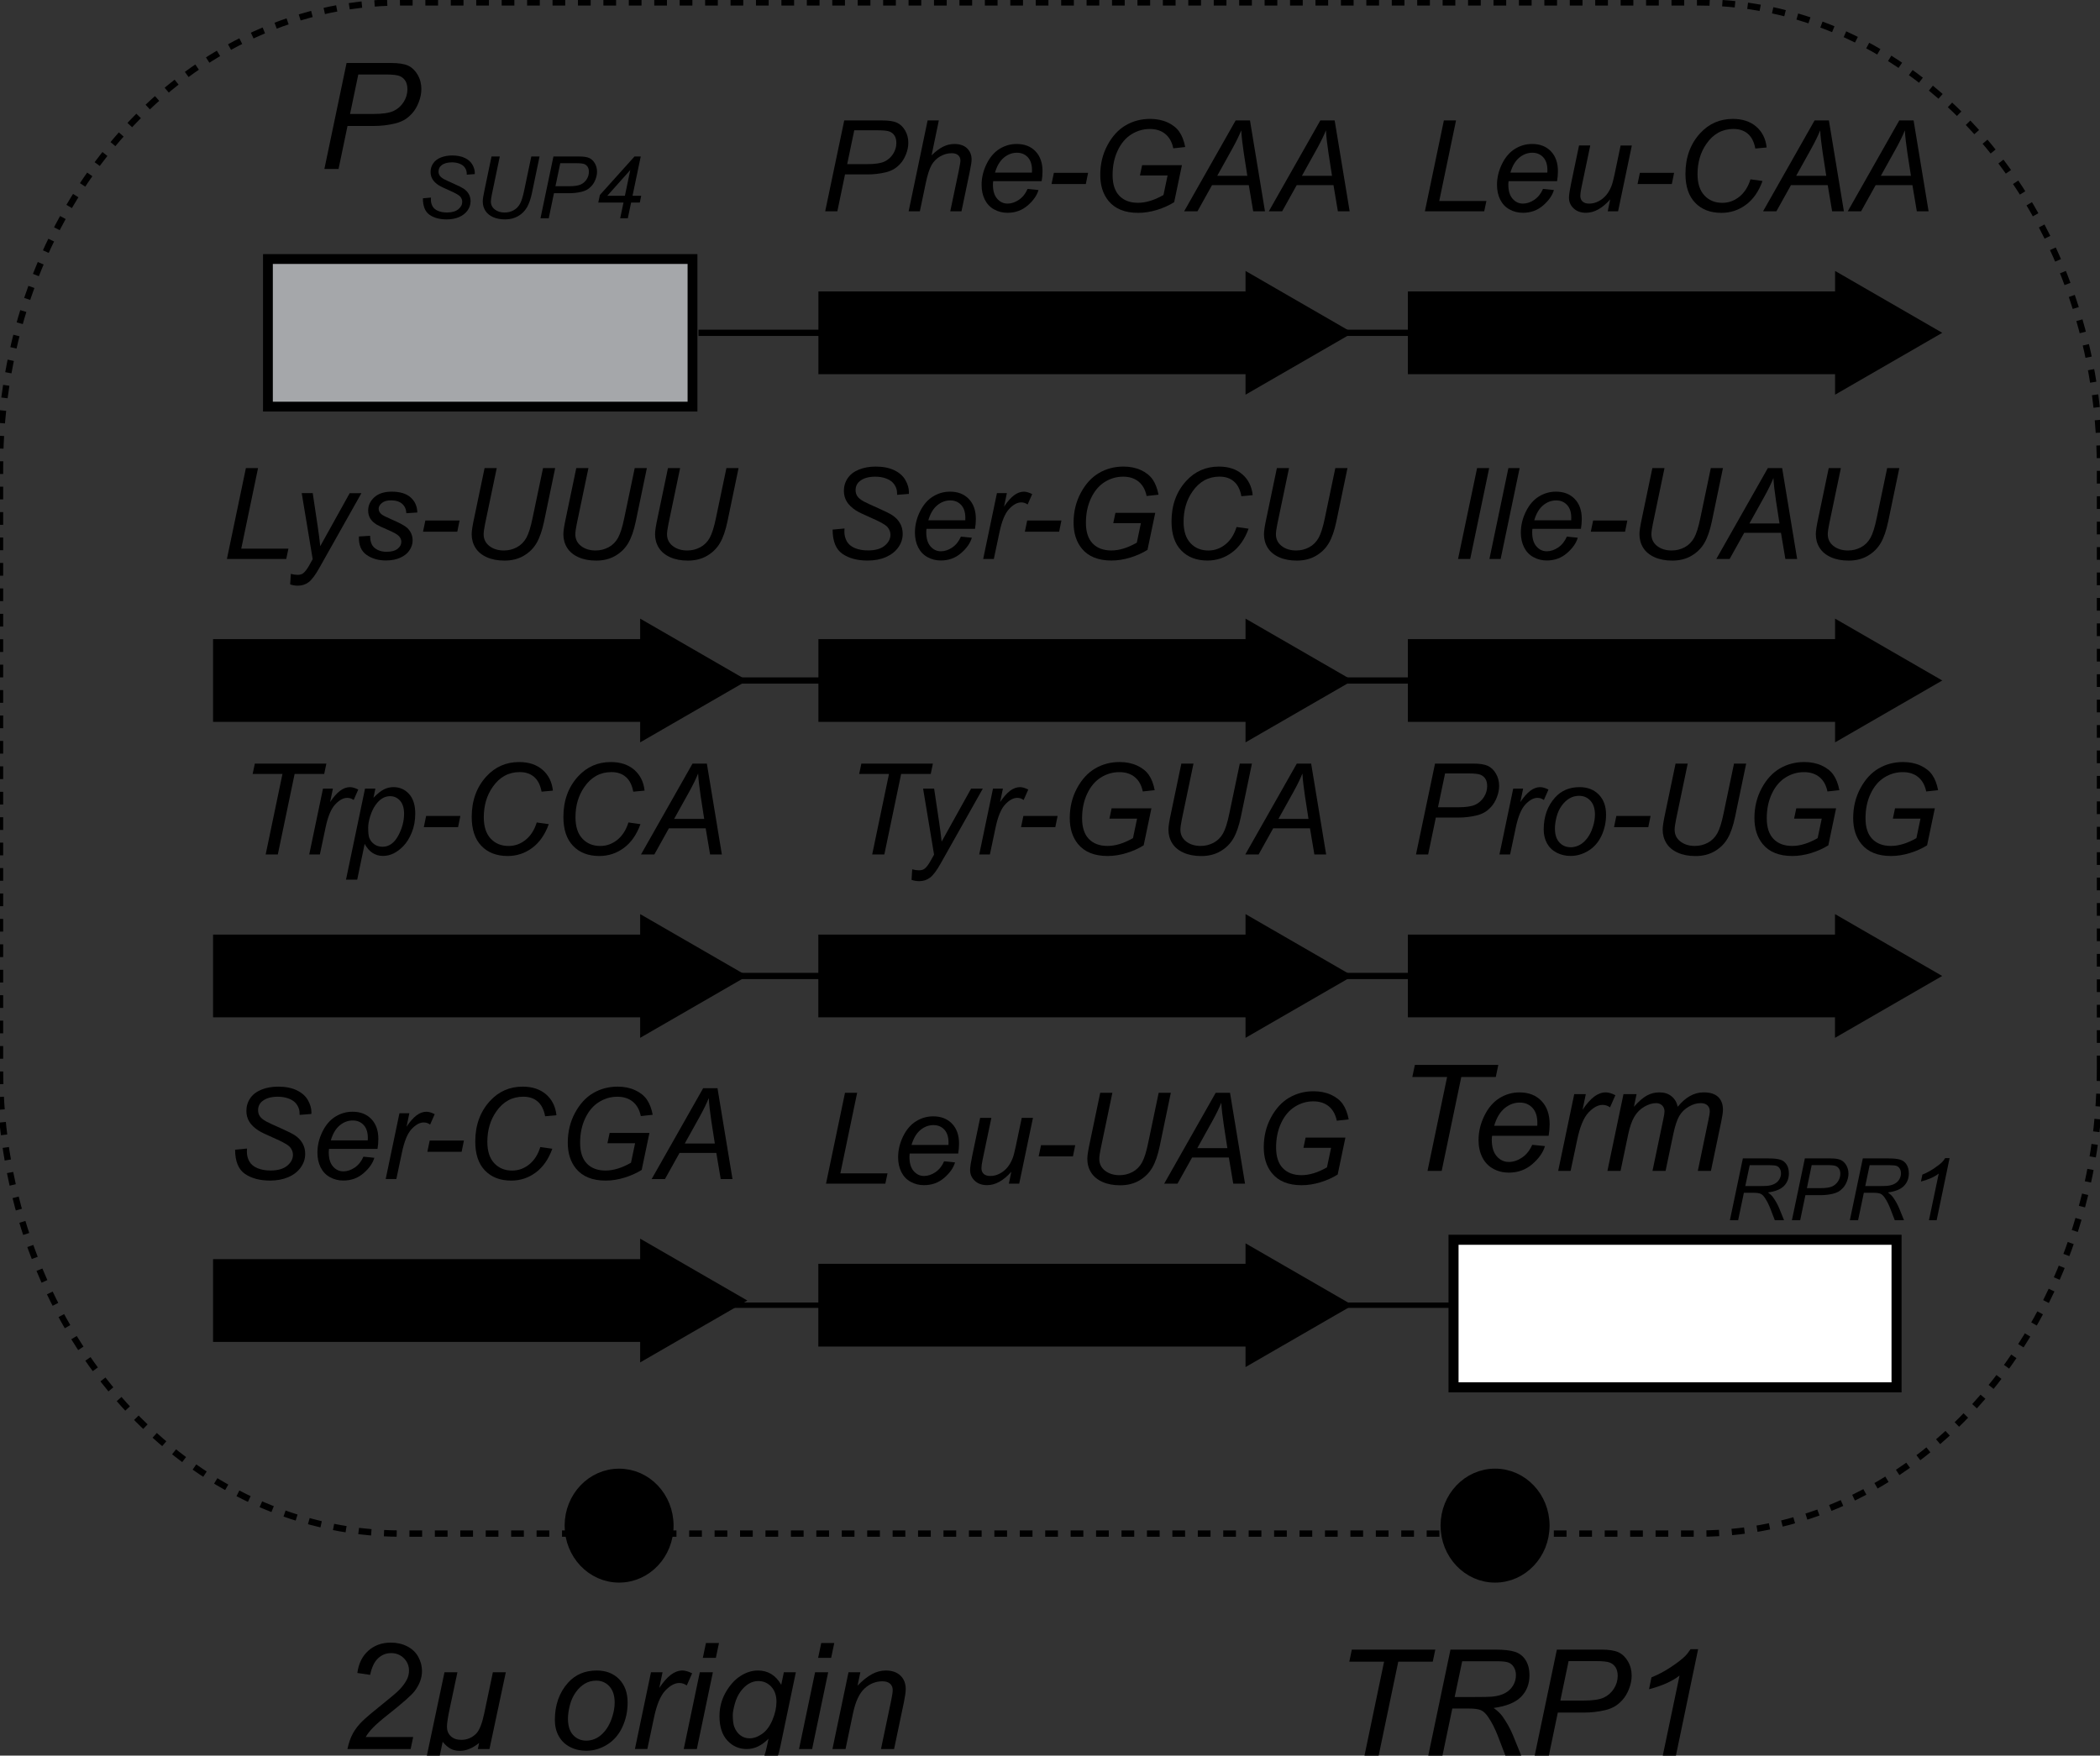 <?xml version="1.0" encoding="utf-8"?>
<!-- Generator: Adobe Illustrator 16.0.4, SVG Export Plug-In . SVG Version: 6.00 Build 0)  -->
<!DOCTYPE svg PUBLIC "-//W3C//DTD SVG 1.1//EN" "http://www.w3.org/Graphics/SVG/1.1/DTD/svg11.dtd">
<svg version="1.1" id="Layer_1" xmlns="http://www.w3.org/2000/svg" xmlns:xlink="http://www.w3.org/1999/xlink" x="0px" y="0px"
	 width="181.334px" height="151.633px" viewBox="0 0 181.334 151.633" enable-background="new 0 0 181.334 151.633"
	 xml:space="preserve">
<rect x="0" y="0" width="181.334" height="151.633" fill="#333333" stroke="none"/>
<g>
	
		<line fill="none" stroke="#000000" stroke-width="7.146" stroke-miterlimit="10" x1="70.669" y1="28.746" x2="109.114" y2="28.746"/>
	<polygon points="107.55,34.09 116.806,28.746 107.55,23.401 	"/>
	
		<line fill="none" stroke="#000000" stroke-width="7.146" stroke-miterlimit="10" x1="121.57" y1="28.746" x2="160.022" y2="28.746"/>
	<polygon points="158.458,34.09 167.714,28.746 158.458,23.401 	"/>
	
		<line fill="none" stroke="#000000" stroke-width="7.146" stroke-miterlimit="10" x1="18.398" y1="58.775" x2="56.842" y2="58.775"/>
	<polygon points="55.277,64.119 64.533,58.775 55.277,53.431 	"/>
	<g>
		<path d="M71.255,18.25l1.644-7.848h3.276c0.567,0,0.993,0.065,1.276,0.195c0.284,0.13,0.519,0.354,0.704,0.669
			c0.186,0.316,0.278,0.67,0.278,1.063c0,0.325-0.065,0.655-0.198,0.99c-0.132,0.335-0.299,0.612-0.5,0.83
			c-0.202,0.218-0.406,0.382-0.613,0.493c-0.207,0.11-0.428,0.192-0.663,0.246c-0.504,0.118-1.013,0.177-1.526,0.177h-1.965
			l-0.663,3.185H71.255z M73.155,14.176h1.729c0.671,0,1.163-0.072,1.478-0.217c0.313-0.145,0.565-0.365,0.755-0.661
			c0.188-0.296,0.283-0.61,0.283-0.942c0-0.257-0.05-0.467-0.149-0.629c-0.101-0.162-0.241-0.282-0.423-0.358
			c-0.183-0.077-0.532-0.115-1.05-0.115h-2.013L73.155,14.176z"/>
		<path d="M78.461,18.25l1.638-7.848h0.969l-0.626,3.014c0.36-0.35,0.696-0.6,1.006-0.752c0.311-0.152,0.63-0.228,0.959-0.228
			c0.471,0,0.837,0.124,1.097,0.372c0.261,0.248,0.392,0.575,0.392,0.982c0,0.2-0.058,0.567-0.172,1.103l-0.701,3.356h-0.969
			l0.723-3.442c0.104-0.5,0.155-0.814,0.155-0.942c0-0.186-0.064-0.337-0.192-0.455c-0.129-0.118-0.314-0.177-0.558-0.177
			c-0.35,0-0.683,0.092-1.001,0.276c-0.317,0.184-0.566,0.436-0.746,0.755c-0.181,0.319-0.346,0.834-0.495,1.544L79.43,18.25H78.461
			z"/>
		<path d="M88.732,16.317l0.942,0.097c-0.136,0.467-0.447,0.912-0.934,1.333c-0.487,0.421-1.068,0.632-1.743,0.632
			c-0.421,0-0.808-0.097-1.158-0.292c-0.352-0.195-0.619-0.478-0.804-0.849c-0.184-0.371-0.275-0.794-0.275-1.269
			c0-0.621,0.144-1.223,0.431-1.807s0.659-1.017,1.116-1.301c0.457-0.284,0.951-0.426,1.483-0.426c0.678,0,1.22,0.21,1.624,0.632
			c0.405,0.421,0.607,0.996,0.607,1.724c0,0.278-0.024,0.564-0.074,0.856h-4.187c-0.015,0.11-0.021,0.21-0.021,0.3
			c0,0.532,0.122,0.938,0.367,1.218c0.244,0.28,0.543,0.42,0.896,0.42c0.332,0,0.658-0.109,0.979-0.327S88.555,16.728,88.732,16.317
			z M85.917,14.91h3.19c0.004-0.1,0.006-0.171,0.006-0.214c0-0.485-0.122-0.857-0.364-1.116c-0.243-0.259-0.555-0.388-0.937-0.388
			c-0.414,0-0.792,0.143-1.133,0.428S86.085,14.335,85.917,14.91z"/>
		<path d="M90.8,15.895l0.203-0.969h2.955l-0.198,0.969H90.8z"/>
		<path d="M98.433,15.156l0.188-0.889h3.437l-0.669,3.196c-0.432,0.271-0.925,0.493-1.478,0.664s-1.098,0.257-1.633,0.257
			c-1.142,0-1.995-0.344-2.559-1.033c-0.475-0.582-0.712-1.329-0.712-2.243c0-0.942,0.208-1.8,0.623-2.572
			c0.416-0.773,0.94-1.344,1.574-1.713c0.634-0.37,1.338-0.554,2.112-0.554c0.557,0,1.056,0.101,1.498,0.302
			s0.782,0.471,1.018,0.809c0.235,0.337,0.405,0.777,0.509,1.319l-1.028,0.112c-0.11-0.539-0.34-0.952-0.688-1.239
			c-0.349-0.287-0.795-0.431-1.341-0.431c-0.567,0-1.098,0.154-1.59,0.463c-0.493,0.309-0.887,0.774-1.181,1.397
			c-0.295,0.623-0.441,1.33-0.441,2.122c0,0.789,0.194,1.385,0.583,1.788s0.926,0.605,1.611,0.605c0.682,0,1.415-0.225,2.2-0.674
			l0.354-1.687H98.433z"/>
		<path d="M102.25,18.25l4.448-7.848h1.237l1.295,7.848h-1.017l-0.38-2.259h-3.175l-1.258,2.259H102.25z M105.108,15.183h2.597
			l-0.305-1.97c-0.118-0.782-0.191-1.433-0.22-1.954c-0.179,0.45-0.439,0.983-0.781,1.601L105.108,15.183z"/>
		<path d="M109.562,18.25l4.448-7.848h1.237l1.295,7.848h-1.017l-0.38-2.259h-3.175l-1.258,2.259H109.562z M112.421,15.183h2.597
			l-0.305-1.97c-0.118-0.782-0.191-1.433-0.22-1.954c-0.179,0.45-0.439,0.983-0.781,1.601L112.421,15.183z"/>
	</g>
	<g>
		<path d="M123.039,18.25l1.639-7.848h1.049l-1.45,6.959h4.073l-0.188,0.889H123.039z"/>
		<path d="M133.237,16.317l0.942,0.097c-0.136,0.467-0.447,0.912-0.934,1.333c-0.487,0.421-1.068,0.632-1.743,0.632
			c-0.421,0-0.808-0.097-1.158-0.292c-0.352-0.195-0.619-0.478-0.804-0.849c-0.184-0.371-0.275-0.794-0.275-1.269
			c0-0.621,0.144-1.223,0.431-1.807s0.659-1.017,1.116-1.301c0.457-0.284,0.951-0.426,1.483-0.426c0.678,0,1.22,0.21,1.624,0.632
			c0.405,0.421,0.607,0.996,0.607,1.724c0,0.278-0.024,0.564-0.074,0.856h-4.187c-0.015,0.11-0.021,0.21-0.021,0.3
			c0,0.532,0.122,0.938,0.367,1.218c0.244,0.28,0.543,0.42,0.896,0.42c0.332,0,0.658-0.109,0.979-0.327
			S133.06,16.728,133.237,16.317z M130.422,14.91h3.19c0.004-0.1,0.006-0.171,0.006-0.214c0-0.485-0.122-0.857-0.364-1.116
			c-0.243-0.259-0.555-0.388-0.937-0.388c-0.414,0-0.792,0.143-1.133,0.428S130.59,14.335,130.422,14.91z"/>
		<path d="M139.04,17.222c-0.682,0.771-1.38,1.156-2.093,1.156c-0.439,0-0.794-0.126-1.062-0.377
			c-0.27-0.251-0.404-0.559-0.404-0.923c0-0.239,0.061-0.649,0.182-1.231l0.686-3.282h0.969l-0.761,3.635
			c-0.063,0.303-0.096,0.539-0.096,0.707c0,0.214,0.064,0.381,0.195,0.5c0.13,0.12,0.322,0.18,0.575,0.18
			c0.271,0,0.536-0.066,0.795-0.198s0.481-0.311,0.669-0.535c0.188-0.225,0.34-0.491,0.458-0.798
			c0.078-0.196,0.17-0.541,0.273-1.033l0.514-2.457h0.969l-1.188,5.685h-0.894L139.04,17.222z"/>
		<path d="M141.401,15.895l0.203-0.969h2.955l-0.198,0.969H141.401z"/>
		<path d="M151.154,15.488l1.038,0.145c-0.328,0.907-0.807,1.592-1.435,2.056s-1.333,0.696-2.114,0.696
			c-0.953,0-1.709-0.291-2.268-0.873s-0.837-1.415-0.837-2.5c0-1.413,0.424-2.582,1.273-3.506c0.757-0.824,1.697-1.236,2.821-1.236
			c0.831,0,1.505,0.223,2.021,0.669c0.516,0.446,0.814,1.046,0.896,1.799l-0.979,0.091c-0.104-0.567-0.316-0.991-0.64-1.271
			c-0.322-0.28-0.739-0.42-1.25-0.42c-0.96,0-1.736,0.426-2.328,1.279c-0.514,0.735-0.771,1.608-0.771,2.618
			c0,0.807,0.198,1.422,0.595,1.847c0.396,0.425,0.912,0.637,1.547,0.637c0.543,0,1.033-0.177,1.473-0.53
			C150.635,16.633,150.954,16.134,151.154,15.488z"/>
		<path d="M152.24,18.25l4.448-7.848h1.237l1.295,7.848h-1.017l-0.38-2.259h-3.175l-1.258,2.259H152.24z M155.099,15.183h2.597
			l-0.305-1.97c-0.118-0.782-0.191-1.433-0.22-1.954c-0.179,0.45-0.439,0.983-0.781,1.601L155.099,15.183z"/>
		<path d="M159.553,18.25l4.448-7.848h1.237l1.295,7.848h-1.017l-0.38-2.259h-3.175l-1.258,2.259H159.553z M162.411,15.183h2.597
			l-0.305-1.97c-0.118-0.782-0.191-1.433-0.22-1.954c-0.179,0.45-0.439,0.983-0.781,1.601L162.411,15.183z"/>
	</g>
	<g>
		<path d="M19.594,48.279l1.639-7.848h1.049l-1.45,6.959h4.073l-0.188,0.889H19.594z"/>
		<path d="M25.055,50.474l0.059-0.91c0.2,0.057,0.395,0.086,0.584,0.086c0.196,0,0.354-0.045,0.477-0.134
			c0.156-0.118,0.328-0.339,0.514-0.664l0.311-0.557l-0.947-5.701h0.952l0.429,2.875c0.086,0.567,0.158,1.135,0.22,1.703
			l2.542-4.577h1.012l-3.624,6.44c-0.35,0.628-0.66,1.044-0.931,1.247c-0.271,0.204-0.584,0.305-0.938,0.305
			C25.488,50.586,25.269,50.549,25.055,50.474z"/>
		<path d="M30.992,46.336l0.969-0.059c0,0.278,0.043,0.516,0.129,0.712c0.085,0.196,0.243,0.357,0.474,0.482
			c0.229,0.125,0.498,0.187,0.806,0.187c0.428,0,0.749-0.085,0.963-0.257c0.215-0.171,0.321-0.373,0.321-0.605
			c0-0.167-0.063-0.327-0.192-0.477c-0.132-0.15-0.454-0.334-0.966-0.554c-0.513-0.22-0.84-0.374-0.982-0.463
			c-0.239-0.146-0.42-0.318-0.541-0.517c-0.121-0.198-0.182-0.425-0.182-0.682c0-0.45,0.178-0.835,0.535-1.156
			c0.356-0.321,0.856-0.482,1.499-0.482c0.714,0,1.257,0.165,1.63,0.495s0.566,0.765,0.581,1.304l-0.948,0.064
			c-0.014-0.342-0.136-0.614-0.363-0.813c-0.229-0.2-0.552-0.3-0.97-0.3c-0.335,0-0.596,0.077-0.781,0.23
			c-0.186,0.154-0.278,0.319-0.278,0.498c0,0.178,0.08,0.335,0.241,0.471c0.106,0.093,0.384,0.235,0.829,0.428
			c0.742,0.321,1.21,0.574,1.403,0.76c0.307,0.296,0.46,0.657,0.46,1.082c0,0.282-0.087,0.559-0.26,0.83
			c-0.173,0.271-0.438,0.488-0.792,0.65c-0.355,0.163-0.773,0.244-1.256,0.244c-0.656,0-1.215-0.162-1.675-0.487
			C31.185,47.596,30.967,47.068,30.992,46.336z"/>
		<path d="M36.527,45.924l0.203-0.969h2.955l-0.198,0.969H36.527z"/>
		<path d="M41.843,40.432h1.049l-1.007,4.823c-0.082,0.399-0.123,0.696-0.123,0.889c0,0.421,0.166,0.76,0.498,1.017
			c0.332,0.257,0.75,0.385,1.253,0.385c0.399,0,0.771-0.092,1.116-0.276c0.344-0.184,0.616-0.454,0.816-0.811
			c0.199-0.356,0.38-0.926,0.54-1.708l0.905-4.32h1.049l-0.958,4.604c-0.164,0.785-0.38,1.407-0.647,1.866s-0.64,0.826-1.114,1.103
			c-0.475,0.277-1.025,0.415-1.653,0.415c-0.593,0-1.105-0.098-1.539-0.294s-0.759-0.467-0.975-0.813s-0.324-0.739-0.324-1.178
			c0-0.275,0.073-0.748,0.22-1.419L41.843,40.432z"/>
		<path d="M49.761,40.432h1.049l-1.007,4.823c-0.082,0.399-0.123,0.696-0.123,0.889c0,0.421,0.166,0.76,0.498,1.017
			c0.332,0.257,0.75,0.385,1.253,0.385c0.399,0,0.771-0.092,1.116-0.276c0.344-0.184,0.616-0.454,0.816-0.811
			c0.199-0.356,0.38-0.926,0.54-1.708l0.905-4.32h1.049l-0.958,4.604c-0.164,0.785-0.38,1.407-0.647,1.866s-0.64,0.826-1.114,1.103
			c-0.475,0.277-1.025,0.415-1.653,0.415c-0.593,0-1.105-0.098-1.539-0.294s-0.759-0.467-0.975-0.813s-0.324-0.739-0.324-1.178
			c0-0.275,0.073-0.748,0.22-1.419L49.761,40.432z"/>
		<path d="M57.678,40.432h1.049l-1.007,4.823c-0.082,0.399-0.123,0.696-0.123,0.889c0,0.421,0.166,0.76,0.498,1.017
			c0.332,0.257,0.75,0.385,1.253,0.385c0.399,0,0.771-0.092,1.116-0.276c0.344-0.184,0.616-0.454,0.816-0.811
			c0.199-0.356,0.38-0.926,0.54-1.708l0.905-4.32h1.049l-0.958,4.604c-0.164,0.785-0.38,1.407-0.647,1.866s-0.64,0.826-1.114,1.103
			c-0.475,0.277-1.025,0.415-1.653,0.415c-0.593,0-1.105-0.098-1.539-0.294s-0.759-0.467-0.975-0.813s-0.324-0.739-0.324-1.178
			c0-0.275,0.073-0.748,0.22-1.419L57.678,40.432z"/>
	</g>
	
		<line fill="none" stroke="#000000" stroke-width="7.146" stroke-miterlimit="10" x1="70.662" y1="84.295" x2="109.114" y2="84.295"/>
	<polygon points="107.55,89.639 116.806,84.295 107.55,78.951 	"/>
	
		<line fill="none" stroke="#000000" stroke-width="7.146" stroke-miterlimit="10" x1="121.57" y1="84.295" x2="160.016" y2="84.295"/>
	<polygon points="158.451,89.639 167.707,84.295 158.451,78.951 	"/>
	
		<line fill="none" stroke="#000000" stroke-width="7.146" stroke-miterlimit="10" x1="18.396" y1="112.328" x2="56.842" y2="112.328"/>
	<polygon points="55.277,117.673 64.533,112.328 55.277,106.984 	"/>
	
		<line fill="none" stroke="#000000" stroke-width="7.146" stroke-miterlimit="10" x1="70.662" y1="112.731" x2="109.114" y2="112.731"/>
	<polygon points="107.55,118.076 116.806,112.731 107.55,107.387 	"/>
	<g>
		<path d="M75.314,73.799l1.45-6.954H74.19l0.188-0.894h6.177l-0.187,0.894h-2.554l-1.451,6.954H75.314z"/>
		<path d="M78.711,75.994l0.059-0.91c0.2,0.057,0.395,0.086,0.584,0.086c0.196,0,0.354-0.045,0.477-0.134
			c0.156-0.118,0.328-0.339,0.514-0.664l0.311-0.557l-0.947-5.701h0.952l0.429,2.875c0.086,0.567,0.158,1.135,0.22,1.703
			l2.542-4.577h1.012l-3.624,6.44c-0.35,0.628-0.66,1.044-0.931,1.247c-0.271,0.204-0.584,0.305-0.938,0.305
			C79.145,76.106,78.925,76.068,78.711,75.994z"/>
		<path d="M84.557,73.799l1.188-5.685h0.856l-0.241,1.162c0.293-0.439,0.579-0.764,0.859-0.974s0.566-0.316,0.859-0.316
			c0.192,0,0.43,0.069,0.712,0.209l-0.396,0.899c-0.168-0.121-0.352-0.182-0.552-0.182c-0.339,0-0.687,0.189-1.043,0.567
			c-0.357,0.378-0.638,1.058-0.841,2.04l-0.481,2.28H84.557z"/>
		<path d="M88.166,71.443l0.203-0.969h2.955l-0.198,0.969H88.166z"/>
		<path d="M95.799,70.705l0.188-0.889h3.437l-0.669,3.196c-0.432,0.271-0.925,0.493-1.478,0.664s-1.098,0.257-1.633,0.257
			c-1.142,0-1.995-0.344-2.559-1.033c-0.475-0.582-0.712-1.329-0.712-2.243c0-0.942,0.208-1.8,0.623-2.572
			c0.416-0.773,0.94-1.344,1.574-1.713c0.634-0.37,1.338-0.554,2.112-0.554c0.557,0,1.056,0.101,1.498,0.302
			s0.782,0.471,1.018,0.809c0.235,0.337,0.405,0.777,0.509,1.319l-1.028,0.112c-0.11-0.539-0.34-0.952-0.688-1.239
			c-0.349-0.287-0.795-0.431-1.341-0.431c-0.567,0-1.098,0.154-1.59,0.463c-0.493,0.309-0.887,0.774-1.181,1.397
			c-0.295,0.623-0.441,1.33-0.441,2.122c0,0.789,0.194,1.385,0.583,1.788s0.926,0.605,1.611,0.605c0.682,0,1.415-0.225,2.2-0.674
			l0.354-1.687H95.799z"/>
		<path d="M102.009,65.951h1.049l-1.007,4.823c-0.082,0.399-0.123,0.696-0.123,0.889c0,0.421,0.166,0.76,0.498,1.017
			c0.332,0.257,0.75,0.385,1.253,0.385c0.399,0,0.771-0.092,1.116-0.276c0.344-0.184,0.616-0.454,0.816-0.811
			c0.199-0.356,0.38-0.926,0.54-1.708l0.905-4.32h1.049l-0.958,4.604c-0.164,0.785-0.38,1.407-0.647,1.866s-0.64,0.826-1.114,1.103
			c-0.475,0.277-1.025,0.415-1.653,0.415c-0.593,0-1.105-0.098-1.539-0.294s-0.759-0.467-0.975-0.813s-0.324-0.739-0.324-1.178
			c0-0.275,0.073-0.748,0.22-1.419L102.009,65.951z"/>
		<path d="M107.532,73.799l4.448-7.848h1.237l1.295,7.848h-1.017l-0.38-2.259h-3.175l-1.258,2.259H107.532z M110.391,70.731h2.597
			l-0.305-1.97c-0.118-0.782-0.191-1.433-0.22-1.954c-0.179,0.45-0.439,0.983-0.781,1.601L110.391,70.731z"/>
	</g>
	<g>
		<path d="M122.271,73.799l1.644-7.848h3.276c0.567,0,0.993,0.065,1.276,0.195c0.284,0.13,0.519,0.354,0.704,0.669
			c0.186,0.316,0.278,0.67,0.278,1.063c0,0.325-0.065,0.655-0.198,0.99c-0.132,0.335-0.299,0.612-0.5,0.83
			c-0.202,0.218-0.406,0.382-0.613,0.493c-0.207,0.11-0.428,0.192-0.663,0.246c-0.504,0.118-1.013,0.177-1.526,0.177h-1.965
			l-0.663,3.185H122.271z M124.171,69.725h1.729c0.671,0,1.163-0.072,1.478-0.217c0.313-0.145,0.565-0.365,0.755-0.661
			c0.188-0.296,0.283-0.61,0.283-0.942c0-0.257-0.05-0.467-0.149-0.629c-0.101-0.162-0.241-0.282-0.423-0.358
			c-0.183-0.077-0.532-0.115-1.05-0.115h-2.013L124.171,69.725z"/>
		<path d="M129.477,73.799l1.188-5.685h0.856l-0.241,1.162c0.293-0.439,0.579-0.764,0.859-0.974s0.566-0.316,0.859-0.316
			c0.192,0,0.43,0.069,0.712,0.209l-0.396,0.899c-0.168-0.121-0.352-0.182-0.552-0.182c-0.339,0-0.687,0.189-1.043,0.567
			c-0.357,0.378-0.638,1.058-0.841,2.04l-0.481,2.28H129.477z"/>
		<path d="M133.298,71.642c0-1.11,0.327-2.029,0.979-2.757c0.539-0.6,1.246-0.899,2.12-0.899c0.686,0,1.237,0.214,1.657,0.643
			c0.419,0.428,0.629,1.006,0.629,1.734c0,0.653-0.133,1.26-0.396,1.823c-0.264,0.562-0.64,0.993-1.127,1.292s-1,0.45-1.539,0.45
			c-0.442,0-0.845-0.095-1.207-0.284s-0.639-0.457-0.83-0.803C133.394,72.495,133.298,72.095,133.298,71.642z M134.267,71.545
			c0,0.536,0.129,0.941,0.386,1.218c0.257,0.276,0.584,0.415,0.979,0.415c0.207,0,0.412-0.042,0.616-0.125
			c0.203-0.084,0.392-0.211,0.567-0.383c0.175-0.171,0.323-0.367,0.446-0.586c0.123-0.219,0.223-0.456,0.298-0.709
			c0.11-0.354,0.165-0.692,0.165-1.017c0-0.514-0.129-0.913-0.388-1.197s-0.584-0.425-0.977-0.425c-0.304,0-0.58,0.072-0.83,0.217
			s-0.476,0.356-0.677,0.634c-0.202,0.278-0.351,0.602-0.444,0.972C134.314,70.927,134.267,71.256,134.267,71.545z"/>
		<path d="M139.369,71.443l0.203-0.969h2.955l-0.198,0.969H139.369z"/>
		<path d="M144.685,65.951h1.049l-1.007,4.823c-0.082,0.399-0.123,0.696-0.123,0.889c0,0.421,0.166,0.76,0.498,1.017
			c0.332,0.257,0.75,0.385,1.253,0.385c0.399,0,0.771-0.092,1.116-0.276c0.344-0.184,0.616-0.454,0.816-0.811
			c0.199-0.356,0.38-0.926,0.54-1.708l0.905-4.32h1.049l-0.958,4.604c-0.164,0.785-0.38,1.407-0.647,1.866s-0.64,0.826-1.114,1.103
			c-0.475,0.277-1.025,0.415-1.653,0.415c-0.593,0-1.105-0.098-1.539-0.294s-0.759-0.467-0.975-0.813s-0.324-0.739-0.324-1.178
			c0-0.275,0.073-0.748,0.22-1.419L144.685,65.951z"/>
		<path d="M154.92,70.705l0.188-0.889h3.437l-0.669,3.196c-0.432,0.271-0.925,0.493-1.478,0.664s-1.098,0.257-1.633,0.257
			c-1.142,0-1.995-0.344-2.559-1.033c-0.475-0.582-0.712-1.329-0.712-2.243c0-0.942,0.208-1.8,0.623-2.572
			c0.416-0.773,0.94-1.344,1.574-1.713c0.634-0.37,1.338-0.554,2.112-0.554c0.557,0,1.056,0.101,1.498,0.302
			s0.782,0.471,1.018,0.809c0.235,0.337,0.405,0.777,0.509,1.319L157.8,68.36c-0.11-0.539-0.34-0.952-0.688-1.239
			c-0.349-0.287-0.795-0.431-1.341-0.431c-0.567,0-1.098,0.154-1.59,0.463c-0.493,0.309-0.887,0.774-1.181,1.397
			c-0.295,0.623-0.441,1.33-0.441,2.122c0,0.789,0.194,1.385,0.583,1.788s0.926,0.605,1.611,0.605c0.682,0,1.415-0.225,2.2-0.674
			l0.354-1.687H154.92z"/>
		<path d="M163.447,70.705l0.188-0.889h3.437l-0.669,3.196c-0.432,0.271-0.925,0.493-1.478,0.664s-1.098,0.257-1.633,0.257
			c-1.142,0-1.995-0.344-2.559-1.033c-0.475-0.582-0.712-1.329-0.712-2.243c0-0.942,0.208-1.8,0.623-2.572
			c0.416-0.773,0.94-1.344,1.574-1.713c0.634-0.37,1.338-0.554,2.112-0.554c0.557,0,1.056,0.101,1.498,0.302
			s0.782,0.471,1.018,0.809c0.235,0.337,0.405,0.777,0.509,1.319l-1.028,0.112c-0.11-0.539-0.34-0.952-0.688-1.239
			c-0.349-0.287-0.795-0.431-1.341-0.431c-0.567,0-1.098,0.154-1.59,0.463c-0.493,0.309-0.887,0.774-1.181,1.397
			c-0.295,0.623-0.441,1.33-0.441,2.122c0,0.789,0.194,1.385,0.583,1.788s0.926,0.605,1.611,0.605c0.682,0,1.415-0.225,2.2-0.674
			l0.354-1.687H163.447z"/>
	</g>
	<g>
		<path d="M20.301,99.299l1.028-0.097l-0.011,0.273c0,0.303,0.069,0.58,0.209,0.832c0.139,0.252,0.369,0.446,0.69,0.583
			c0.321,0.138,0.703,0.207,1.146,0.207c0.628,0,1.107-0.138,1.438-0.413c0.33-0.274,0.495-0.589,0.495-0.941
			c0-0.246-0.088-0.472-0.263-0.675c-0.179-0.2-0.666-0.471-1.461-0.813c-0.618-0.268-1.039-0.473-1.264-0.616
			c-0.354-0.231-0.614-0.484-0.781-0.757c-0.168-0.273-0.252-0.585-0.252-0.935c0-0.403,0.11-0.767,0.332-1.092
			c0.221-0.324,0.545-0.573,0.972-0.744c0.426-0.171,0.907-0.257,1.442-0.257c0.639,0,1.178,0.107,1.617,0.321
			c0.438,0.214,0.757,0.5,0.955,0.856s0.297,0.697,0.297,1.022c0,0.032-0.002,0.086-0.005,0.16l-1.012,0.081
			c0-0.222-0.02-0.395-0.06-0.52c-0.071-0.218-0.182-0.401-0.331-0.552c-0.15-0.149-0.356-0.271-0.619-0.361
			c-0.262-0.091-0.556-0.137-0.88-0.137c-0.571,0-1.016,0.129-1.333,0.386c-0.243,0.196-0.364,0.457-0.364,0.781
			c0,0.193,0.05,0.365,0.15,0.517c0.1,0.152,0.279,0.301,0.54,0.447c0.186,0.104,0.627,0.309,1.322,0.615
			c0.563,0.25,0.953,0.446,1.167,0.589c0.285,0.189,0.505,0.419,0.658,0.688s0.23,0.575,0.23,0.918c0,0.425-0.129,0.816-0.388,1.175
			s-0.617,0.637-1.073,0.833c-0.457,0.195-0.98,0.294-1.569,0.294c-0.888,0-1.613-0.193-2.176-0.581
			C20.588,101.002,20.305,100.305,20.301,99.299z"/>
		<path d="M31.382,99.903L32.324,100c-0.136,0.468-0.447,0.912-0.934,1.333c-0.487,0.421-1.068,0.632-1.743,0.632
			c-0.421,0-0.808-0.098-1.158-0.292c-0.352-0.194-0.619-0.478-0.804-0.849c-0.184-0.371-0.275-0.794-0.275-1.269
			c0-0.621,0.144-1.224,0.431-1.807c0.287-0.584,0.659-1.018,1.116-1.301c0.457-0.284,0.951-0.426,1.483-0.426
			c0.678,0,1.22,0.211,1.624,0.632c0.405,0.421,0.607,0.995,0.607,1.724c0,0.278-0.024,0.563-0.074,0.856h-4.187
			c-0.015,0.11-0.021,0.211-0.021,0.3c0,0.531,0.122,0.938,0.367,1.218c0.244,0.28,0.543,0.42,0.896,0.42
			c0.332,0,0.658-0.108,0.979-0.326S31.204,100.313,31.382,99.903z M28.566,98.495h3.19c0.004-0.1,0.006-0.171,0.006-0.214
			c0-0.485-0.122-0.857-0.364-1.116c-0.243-0.259-0.555-0.388-0.937-0.388c-0.414,0-0.792,0.143-1.133,0.428
			C28.988,97.491,28.734,97.921,28.566,98.495z"/>
		<path d="M33.304,101.836l1.188-5.685h0.856l-0.241,1.161c0.293-0.438,0.579-0.764,0.859-0.975c0.28-0.21,0.566-0.315,0.859-0.315
			c0.192,0,0.43,0.069,0.712,0.209l-0.396,0.899c-0.168-0.122-0.352-0.183-0.552-0.183c-0.339,0-0.687,0.189-1.043,0.567
			c-0.357,0.379-0.638,1.059-0.841,2.04l-0.481,2.28H33.304z"/>
		<path d="M36.902,99.48l0.203-0.969h2.955l-0.198,0.969H36.902z"/>
		<path d="M46.655,99.073l1.038,0.146c-0.328,0.906-0.807,1.591-1.435,2.055c-0.628,0.465-1.333,0.696-2.114,0.696
			c-0.953,0-1.709-0.291-2.268-0.872c-0.559-0.582-0.837-1.415-0.837-2.5c0-1.414,0.424-2.582,1.273-3.507
			c0.757-0.824,1.697-1.236,2.821-1.236c0.831,0,1.505,0.223,2.021,0.669s0.814,1.046,0.896,1.799l-0.979,0.091
			c-0.104-0.567-0.316-0.991-0.64-1.271c-0.322-0.28-0.739-0.42-1.25-0.42c-0.96,0-1.736,0.427-2.328,1.279
			c-0.514,0.735-0.771,1.607-0.771,2.618c0,0.806,0.198,1.422,0.595,1.847s0.912,0.637,1.547,0.637c0.543,0,1.033-0.177,1.473-0.53
			C46.136,100.22,46.455,99.72,46.655,99.073z"/>
		<path d="M52.453,98.742l0.188-0.889h3.437l-0.669,3.195c-0.432,0.271-0.925,0.493-1.478,0.664s-1.098,0.257-1.633,0.257
			c-1.142,0-1.995-0.345-2.559-1.033c-0.475-0.582-0.712-1.329-0.712-2.243c0-0.941,0.208-1.799,0.623-2.572
			c0.416-0.772,0.94-1.344,1.574-1.713s1.338-0.554,2.112-0.554c0.557,0,1.056,0.101,1.498,0.303
			c0.442,0.201,0.782,0.471,1.018,0.808c0.235,0.338,0.405,0.777,0.509,1.32l-1.028,0.112c-0.11-0.539-0.34-0.952-0.688-1.239
			c-0.349-0.287-0.795-0.432-1.341-0.432c-0.567,0-1.098,0.155-1.59,0.464c-0.493,0.309-0.887,0.774-1.181,1.396
			c-0.295,0.623-0.441,1.33-0.441,2.123c0,0.788,0.194,1.385,0.583,1.788s0.926,0.604,1.611,0.604c0.682,0,1.415-0.225,2.2-0.675
			l0.354-1.686H52.453z"/>
		<path d="M56.27,101.836l4.448-7.848h1.237l1.295,7.848h-1.017l-0.38-2.259h-3.175l-1.258,2.259H56.27z M59.128,98.769h2.597
			l-0.305-1.97c-0.118-0.781-0.191-1.433-0.22-1.954c-0.179,0.449-0.439,0.983-0.781,1.601L59.128,98.769z"/>
	</g>
	<g>
		<path d="M71.326,102.234l1.639-7.848h1.049l-1.45,6.959h4.073l-0.188,0.889H71.326z"/>
		<path d="M81.524,100.302l0.942,0.097c-0.136,0.468-0.447,0.912-0.934,1.333c-0.487,0.421-1.068,0.632-1.743,0.632
			c-0.421,0-0.808-0.098-1.158-0.292c-0.352-0.194-0.619-0.478-0.804-0.849c-0.184-0.371-0.275-0.794-0.275-1.269
			c0-0.621,0.144-1.224,0.431-1.807c0.287-0.584,0.659-1.018,1.116-1.301c0.457-0.284,0.951-0.426,1.483-0.426
			c0.678,0,1.22,0.211,1.624,0.632c0.405,0.421,0.607,0.995,0.607,1.724c0,0.278-0.024,0.563-0.074,0.856h-4.187
			c-0.015,0.11-0.021,0.211-0.021,0.3c0,0.531,0.122,0.938,0.367,1.218c0.244,0.28,0.543,0.42,0.896,0.42
			c0.332,0,0.658-0.108,0.979-0.326S81.347,100.712,81.524,100.302z M78.709,98.894h3.19c0.004-0.1,0.006-0.171,0.006-0.214
			c0-0.485-0.122-0.857-0.364-1.116c-0.243-0.259-0.555-0.388-0.937-0.388c-0.414,0-0.792,0.143-1.133,0.428
			C79.131,97.89,78.877,98.319,78.709,98.894z"/>
		<path d="M87.327,101.207c-0.682,0.771-1.38,1.156-2.093,1.156c-0.439,0-0.794-0.126-1.062-0.378
			c-0.27-0.252-0.404-0.56-0.404-0.923c0-0.239,0.061-0.65,0.182-1.231l0.686-3.281h0.969l-0.761,3.635
			c-0.063,0.303-0.096,0.538-0.096,0.706c0,0.214,0.064,0.381,0.195,0.501c0.13,0.119,0.322,0.179,0.575,0.179
			c0.271,0,0.536-0.065,0.795-0.198c0.259-0.132,0.481-0.31,0.669-0.535c0.188-0.225,0.34-0.49,0.458-0.797
			c0.078-0.196,0.17-0.541,0.273-1.033l0.514-2.457h0.969l-1.188,5.685h-0.894L87.327,101.207z"/>
		<path d="M89.688,99.879l0.203-0.969h2.955l-0.198,0.969H89.688z"/>
		<path d="M95.004,94.387h1.049l-1.007,4.823c-0.082,0.399-0.123,0.696-0.123,0.889c0,0.421,0.166,0.76,0.498,1.017
			s0.75,0.386,1.253,0.386c0.399,0,0.771-0.092,1.116-0.275c0.344-0.184,0.616-0.454,0.816-0.812c0.199-0.356,0.38-0.926,0.54-1.707
			l0.905-4.32h1.049l-0.958,4.604c-0.164,0.785-0.38,1.407-0.647,1.865c-0.268,0.459-0.64,0.827-1.114,1.104
			s-1.025,0.415-1.653,0.415c-0.593,0-1.105-0.099-1.539-0.295s-0.759-0.468-0.975-0.813c-0.216-0.347-0.324-0.739-0.324-1.178
			c0-0.274,0.073-0.748,0.22-1.419L95.004,94.387z"/>
		<path d="M100.527,102.234l4.448-7.848h1.237l1.295,7.848h-1.017l-0.38-2.259h-3.175l-1.258,2.259H100.527z M103.386,99.167h2.597
			l-0.305-1.97c-0.118-0.781-0.191-1.433-0.22-1.954c-0.179,0.449-0.439,0.983-0.781,1.601L103.386,99.167z"/>
		<path d="M112.551,99.141l0.188-0.889h3.437l-0.669,3.195c-0.432,0.271-0.925,0.493-1.478,0.664s-1.098,0.257-1.633,0.257
			c-1.142,0-1.995-0.345-2.559-1.033c-0.475-0.582-0.712-1.329-0.712-2.243c0-0.941,0.208-1.799,0.623-2.572
			c0.416-0.772,0.94-1.344,1.574-1.713s1.338-0.554,2.112-0.554c0.557,0,1.056,0.101,1.498,0.303
			c0.442,0.201,0.782,0.471,1.018,0.808c0.235,0.338,0.405,0.777,0.509,1.32l-1.028,0.112c-0.11-0.539-0.34-0.952-0.688-1.239
			c-0.349-0.287-0.795-0.432-1.341-0.432c-0.567,0-1.098,0.155-1.59,0.464c-0.493,0.309-0.887,0.774-1.181,1.396
			c-0.295,0.623-0.441,1.33-0.441,2.123c0,0.788,0.194,1.385,0.583,1.788s0.926,0.604,1.611,0.604c0.682,0,1.415-0.225,2.2-0.675
			l0.354-1.686H112.551z"/>
	</g>
	
		<line fill="none" stroke="#000000" stroke-width="7.146" stroke-miterlimit="10" x1="70.669" y1="58.775" x2="109.114" y2="58.775"/>
	<polygon points="107.55,64.119 116.806,58.775 107.55,53.431 	"/>
	
		<line fill="none" stroke="#000000" stroke-width="7.146" stroke-miterlimit="10" x1="121.57" y1="58.775" x2="160.022" y2="58.775"/>
	<polygon points="158.458,64.119 167.714,58.775 158.458,53.431 	"/>
	
		<line fill="none" stroke="#000000" stroke-width="7.146" stroke-miterlimit="10" x1="18.398" y1="84.295" x2="56.842" y2="84.295"/>
	<polygon points="55.277,89.639 64.533,84.295 55.277,78.951 	"/>
	<g>
		<path d="M71.895,45.742l1.028-0.096l-0.011,0.273c0,0.304,0.069,0.581,0.209,0.833c0.139,0.251,0.369,0.446,0.69,0.583
			s0.703,0.206,1.146,0.206c0.628,0,1.107-0.137,1.438-0.412s0.495-0.589,0.495-0.942c0-0.246-0.088-0.471-0.263-0.674
			c-0.179-0.2-0.666-0.471-1.461-0.813c-0.618-0.268-1.039-0.473-1.264-0.616c-0.354-0.232-0.614-0.484-0.781-0.757
			c-0.168-0.273-0.252-0.584-0.252-0.935c0-0.403,0.11-0.767,0.332-1.092c0.221-0.325,0.545-0.573,0.972-0.744
			c0.426-0.171,0.907-0.257,1.442-0.257c0.639,0,1.178,0.107,1.617,0.321c0.438,0.214,0.757,0.5,0.955,0.856
			s0.297,0.698,0.297,1.022c0,0.032-0.002,0.085-0.005,0.161l-1.012,0.08c0-0.221-0.02-0.394-0.06-0.519
			c-0.071-0.218-0.182-0.402-0.331-0.552c-0.15-0.15-0.356-0.27-0.619-0.361c-0.262-0.091-0.556-0.136-0.88-0.136
			c-0.571,0-1.016,0.128-1.333,0.385c-0.243,0.196-0.364,0.457-0.364,0.782c0,0.193,0.05,0.365,0.15,0.517
			c0.1,0.152,0.279,0.301,0.54,0.447c0.186,0.104,0.627,0.309,1.322,0.616c0.563,0.25,0.953,0.446,1.167,0.589
			c0.285,0.189,0.505,0.418,0.658,0.688s0.23,0.575,0.23,0.918c0,0.425-0.129,0.816-0.388,1.175
			c-0.259,0.359-0.617,0.636-1.073,0.833c-0.457,0.196-0.98,0.294-1.569,0.294c-0.888,0-1.613-0.193-2.176-0.581
			C72.182,47.445,71.898,46.749,71.895,45.742z"/>
		<path d="M82.976,46.347l0.942,0.097c-0.136,0.467-0.447,0.912-0.934,1.333c-0.487,0.421-1.068,0.632-1.743,0.632
			c-0.421,0-0.808-0.097-1.158-0.292c-0.352-0.195-0.619-0.478-0.804-0.849c-0.184-0.371-0.275-0.794-0.275-1.269
			c0-0.621,0.144-1.223,0.431-1.807s0.659-1.017,1.116-1.301c0.457-0.284,0.951-0.426,1.483-0.426c0.678,0,1.22,0.21,1.624,0.632
			c0.405,0.421,0.607,0.996,0.607,1.724c0,0.278-0.024,0.564-0.074,0.856h-4.187c-0.015,0.11-0.021,0.21-0.021,0.3
			c0,0.532,0.122,0.938,0.367,1.218c0.244,0.28,0.543,0.42,0.896,0.42c0.332,0,0.658-0.109,0.979-0.327S82.798,46.757,82.976,46.347
			z M80.16,44.939h3.19c0.004-0.1,0.006-0.171,0.006-0.214c0-0.485-0.122-0.857-0.364-1.116c-0.243-0.259-0.555-0.388-0.937-0.388
			c-0.414,0-0.792,0.143-1.133,0.428S80.328,44.364,80.16,44.939z"/>
		<path d="M84.897,48.279l1.188-5.685h0.856l-0.241,1.162c0.293-0.439,0.579-0.764,0.859-0.974s0.566-0.316,0.859-0.316
			c0.192,0,0.43,0.069,0.712,0.209l-0.396,0.899c-0.168-0.121-0.352-0.182-0.552-0.182c-0.339,0-0.687,0.189-1.043,0.567
			c-0.357,0.378-0.638,1.058-0.841,2.04l-0.481,2.28H84.897z"/>
		<path d="M88.496,45.924l0.203-0.969h2.955l-0.198,0.969H88.496z"/>
		<path d="M96.129,45.185l0.188-0.889h3.437l-0.669,3.196c-0.432,0.271-0.925,0.493-1.478,0.664s-1.098,0.257-1.633,0.257
			c-1.142,0-1.995-0.344-2.559-1.033c-0.475-0.582-0.712-1.329-0.712-2.243c0-0.942,0.208-1.8,0.623-2.572
			c0.416-0.773,0.94-1.344,1.574-1.713c0.634-0.37,1.338-0.554,2.112-0.554c0.557,0,1.056,0.101,1.498,0.302
			s0.782,0.471,1.018,0.809c0.235,0.337,0.405,0.777,0.509,1.319l-1.028,0.112c-0.11-0.539-0.34-0.952-0.688-1.239
			c-0.349-0.287-0.795-0.431-1.341-0.431c-0.567,0-1.098,0.154-1.59,0.463c-0.493,0.309-0.887,0.774-1.181,1.397
			c-0.295,0.623-0.441,1.33-0.441,2.122c0,0.789,0.194,1.385,0.583,1.788s0.926,0.605,1.611,0.605c0.682,0,1.415-0.225,2.2-0.674
			l0.354-1.687H96.129z"/>
		<path d="M106.776,45.517l1.038,0.145c-0.328,0.907-0.807,1.592-1.435,2.056s-1.333,0.696-2.114,0.696
			c-0.953,0-1.709-0.291-2.268-0.873s-0.837-1.415-0.837-2.5c0-1.413,0.424-2.582,1.273-3.506c0.757-0.824,1.697-1.236,2.821-1.236
			c0.831,0,1.505,0.223,2.021,0.669c0.516,0.446,0.814,1.046,0.896,1.799l-0.979,0.091c-0.104-0.567-0.316-0.991-0.64-1.271
			c-0.322-0.28-0.739-0.42-1.25-0.42c-0.96,0-1.736,0.426-2.328,1.279c-0.514,0.735-0.771,1.608-0.771,2.618
			c0,0.807,0.198,1.422,0.595,1.847c0.396,0.425,0.912,0.637,1.547,0.637c0.543,0,1.033-0.177,1.473-0.53
			C106.257,46.663,106.576,46.163,106.776,45.517z"/>
		<path d="M110.257,40.432h1.049l-1.007,4.823c-0.082,0.399-0.123,0.696-0.123,0.889c0,0.421,0.166,0.76,0.498,1.017
			c0.332,0.257,0.75,0.385,1.253,0.385c0.399,0,0.771-0.092,1.116-0.276c0.344-0.184,0.616-0.454,0.816-0.811
			c0.199-0.356,0.38-0.926,0.54-1.708l0.905-4.32h1.049l-0.958,4.604c-0.164,0.785-0.38,1.407-0.647,1.866s-0.64,0.826-1.114,1.103
			c-0.475,0.277-1.025,0.415-1.653,0.415c-0.593,0-1.105-0.098-1.539-0.294s-0.759-0.467-0.975-0.813s-0.324-0.739-0.324-1.178
			c0-0.275,0.073-0.748,0.22-1.419L110.257,40.432z"/>
	</g>
	<g>
		<path d="M125.902,48.279l1.644-7.848h1.044l-1.638,7.848H125.902z"/>
		<path d="M128.611,48.279l1.638-7.848h0.97l-1.639,7.848H128.611z"/>
		<path d="M135.297,46.347l0.942,0.097c-0.136,0.467-0.447,0.912-0.934,1.333c-0.487,0.421-1.068,0.632-1.743,0.632
			c-0.421,0-0.808-0.097-1.158-0.292c-0.352-0.195-0.619-0.478-0.804-0.849c-0.184-0.371-0.275-0.794-0.275-1.269
			c0-0.621,0.144-1.223,0.431-1.807s0.659-1.017,1.116-1.301c0.457-0.284,0.951-0.426,1.483-0.426c0.678,0,1.22,0.21,1.624,0.632
			c0.405,0.421,0.607,0.996,0.607,1.724c0,0.278-0.024,0.564-0.074,0.856h-4.187c-0.015,0.11-0.021,0.21-0.021,0.3
			c0,0.532,0.122,0.938,0.367,1.218c0.244,0.28,0.543,0.42,0.896,0.42c0.332,0,0.658-0.109,0.979-0.327
			S135.119,46.757,135.297,46.347z M132.481,44.939h3.19c0.004-0.1,0.006-0.171,0.006-0.214c0-0.485-0.122-0.857-0.364-1.116
			c-0.243-0.259-0.555-0.388-0.937-0.388c-0.414,0-0.792,0.143-1.133,0.428S132.649,44.364,132.481,44.939z"/>
		<path d="M137.364,45.924l0.203-0.969h2.955l-0.198,0.969H137.364z"/>
		<path d="M142.68,40.432h1.049l-1.007,4.823c-0.082,0.399-0.123,0.696-0.123,0.889c0,0.421,0.166,0.76,0.498,1.017
			c0.332,0.257,0.75,0.385,1.253,0.385c0.399,0,0.771-0.092,1.116-0.276c0.344-0.184,0.616-0.454,0.816-0.811
			c0.199-0.356,0.38-0.926,0.54-1.708l0.905-4.32h1.049l-0.958,4.604c-0.164,0.785-0.38,1.407-0.647,1.866s-0.64,0.826-1.114,1.103
			c-0.475,0.277-1.025,0.415-1.653,0.415c-0.593,0-1.105-0.098-1.539-0.294s-0.759-0.467-0.975-0.813s-0.324-0.739-0.324-1.178
			c0-0.275,0.073-0.748,0.22-1.419L142.68,40.432z"/>
		<path d="M148.203,48.279l4.448-7.848h1.237l1.295,7.848h-1.017l-0.38-2.259h-3.175l-1.258,2.259H148.203z M151.062,45.212h2.597
			l-0.305-1.97c-0.118-0.782-0.191-1.433-0.22-1.954c-0.179,0.45-0.439,0.983-0.781,1.601L151.062,45.212z"/>
		<path d="M157.909,40.432h1.049l-1.007,4.823c-0.082,0.399-0.123,0.696-0.123,0.889c0,0.421,0.166,0.76,0.498,1.017
			c0.332,0.257,0.75,0.385,1.253,0.385c0.399,0,0.771-0.092,1.116-0.276c0.344-0.184,0.616-0.454,0.816-0.811
			c0.199-0.356,0.38-0.926,0.54-1.708l0.905-4.32h1.049l-0.958,4.604c-0.164,0.785-0.38,1.407-0.647,1.866s-0.64,0.826-1.114,1.103
			c-0.475,0.277-1.025,0.415-1.653,0.415c-0.593,0-1.105-0.098-1.539-0.294s-0.759-0.467-0.975-0.813s-0.324-0.739-0.324-1.178
			c0-0.275,0.073-0.748,0.22-1.419L157.909,40.432z"/>
	</g>
	<g>
		<path d="M22.941,73.799l1.45-6.954h-2.574l0.188-0.894h6.177l-0.187,0.894h-2.554l-1.451,6.954H22.941z"/>
		<path d="M26.702,73.799l1.188-5.685h0.856l-0.241,1.162c0.293-0.439,0.579-0.764,0.859-0.974s0.566-0.316,0.859-0.316
			c0.192,0,0.43,0.069,0.712,0.209l-0.396,0.899c-0.168-0.121-0.352-0.182-0.552-0.182c-0.339,0-0.687,0.189-1.043,0.567
			c-0.357,0.378-0.638,1.058-0.841,2.04l-0.481,2.28H26.702z"/>
		<path d="M29.876,75.978l1.644-7.864h0.894l-0.166,0.792c0.332-0.346,0.629-0.586,0.892-0.72s0.54-0.201,0.832-0.201
			c0.543,0,0.992,0.197,1.35,0.591c0.356,0.395,0.535,0.959,0.535,1.694c0,0.593-0.099,1.132-0.295,1.62
			c-0.196,0.487-0.437,0.878-0.723,1.175c-0.285,0.296-0.574,0.514-0.867,0.653c-0.292,0.139-0.592,0.208-0.899,0.208
			c-0.682,0-1.209-0.346-1.584-1.039l-0.643,3.089H29.876z M31.792,71.476c0,0.425,0.03,0.719,0.091,0.883
			c0.09,0.232,0.236,0.419,0.439,0.562s0.438,0.214,0.707,0.214c0.557,0,1.006-0.313,1.349-0.94
			c0.343-0.626,0.514-1.266,0.514-1.919c0-0.481-0.115-0.854-0.345-1.116c-0.23-0.262-0.517-0.393-0.859-0.393
			c-0.246,0-0.475,0.065-0.686,0.195s-0.406,0.325-0.586,0.583c-0.181,0.259-0.329,0.575-0.447,0.95
			C31.852,70.871,31.792,71.197,31.792,71.476z"/>
		<path d="M36.595,71.443l0.203-0.969h2.955l-0.198,0.969H36.595z"/>
		<path d="M46.348,71.037l1.038,0.145c-0.328,0.907-0.807,1.592-1.435,2.056s-1.333,0.696-2.114,0.696
			c-0.953,0-1.709-0.291-2.268-0.873s-0.837-1.415-0.837-2.5c0-1.413,0.424-2.582,1.273-3.506c0.757-0.824,1.697-1.236,2.821-1.236
			c0.831,0,1.505,0.223,2.021,0.669c0.516,0.446,0.814,1.046,0.896,1.799l-0.979,0.091c-0.104-0.567-0.316-0.991-0.64-1.271
			c-0.322-0.28-0.739-0.42-1.25-0.42c-0.96,0-1.736,0.426-2.328,1.279c-0.514,0.735-0.771,1.608-0.771,2.618
			c0,0.807,0.198,1.422,0.595,1.847c0.396,0.425,0.912,0.637,1.547,0.637c0.543,0,1.033-0.177,1.473-0.53
			C45.828,72.182,46.147,71.683,46.348,71.037z"/>
		<path d="M54.265,71.037l1.038,0.145c-0.328,0.907-0.807,1.592-1.435,2.056s-1.333,0.696-2.114,0.696
			c-0.953,0-1.709-0.291-2.268-0.873s-0.837-1.415-0.837-2.5c0-1.413,0.424-2.582,1.273-3.506c0.757-0.824,1.697-1.236,2.821-1.236
			c0.831,0,1.505,0.223,2.021,0.669c0.516,0.446,0.814,1.046,0.896,1.799l-0.979,0.091c-0.104-0.567-0.316-0.991-0.64-1.271
			c-0.322-0.28-0.739-0.42-1.25-0.42c-0.96,0-1.736,0.426-2.328,1.279c-0.514,0.735-0.771,1.608-0.771,2.618
			c0,0.807,0.198,1.422,0.595,1.847c0.396,0.425,0.912,0.637,1.547,0.637c0.543,0,1.033-0.177,1.473-0.53
			C53.745,72.182,54.064,71.683,54.265,71.037z"/>
		<path d="M55.352,73.799l4.448-7.848h1.237l1.295,7.848h-1.017l-0.38-2.259h-3.175l-1.258,2.259H55.352z M58.21,70.731h2.597
			l-0.305-1.97c-0.118-0.782-0.191-1.433-0.22-1.954c-0.179,0.45-0.439,0.983-0.781,1.601L58.21,70.731z"/>
	</g>
	<rect x="125.512" y="107.08" fill="#FFFFFF" width="38.254" height="12.746"/>
	
		<rect x="125.512" y="107.08" fill="none" stroke="#000000" stroke-width="0.867" stroke-miterlimit="10" width="38.254" height="12.746"/>
	<g>
		<path d="M123.265,101.133l1.692-8.112h-3.004l0.219-1.043h7.207l-0.219,1.043h-2.979l-1.692,8.112H123.265z"/>
		<path d="M132.306,98.878l1.1,0.112c-0.158,0.546-0.521,1.064-1.09,1.556s-1.246,0.736-2.033,0.736
			c-0.491,0-0.942-0.113-1.352-0.34c-0.41-0.227-0.723-0.557-0.938-0.99c-0.214-0.433-0.321-0.926-0.321-1.479
			c0-0.725,0.167-1.428,0.503-2.108c0.335-0.681,0.769-1.187,1.302-1.518s1.109-0.496,1.73-0.496c0.791,0,1.423,0.245,1.896,0.736
			c0.472,0.492,0.708,1.162,0.708,2.012c0,0.324-0.029,0.657-0.087,0.999h-4.884c-0.017,0.129-0.025,0.246-0.025,0.35
			c0,0.62,0.143,1.094,0.428,1.421s0.634,0.49,1.046,0.49c0.388,0,0.769-0.127,1.144-0.381S132.098,99.357,132.306,98.878z
			 M129.021,97.235h3.723c0.004-0.116,0.006-0.199,0.006-0.249c0-0.566-0.142-1.001-0.425-1.303s-0.647-0.452-1.093-0.452
			c-0.482,0-0.923,0.166-1.32,0.499C129.513,96.063,129.217,96.565,129.021,97.235z"/>
		<path d="M134.548,101.133l1.387-6.633h0.999l-0.281,1.355c0.342-0.512,0.676-0.891,1.002-1.137
			c0.327-0.245,0.661-0.368,1.003-0.368c0.225,0,0.502,0.081,0.83,0.243l-0.462,1.05c-0.195-0.142-0.41-0.213-0.643-0.213
			c-0.396,0-0.802,0.221-1.219,0.662c-0.416,0.441-0.743,1.234-0.98,2.38l-0.562,2.66H134.548z"/>
		<path d="M138.8,101.133l1.387-6.633h1.131l-0.231,1.093c0.421-0.47,0.797-0.795,1.127-0.974c0.331-0.179,0.69-0.269,1.078-0.269
			c0.412,0,0.756,0.109,1.033,0.328c0.277,0.218,0.459,0.523,0.547,0.914c0.337-0.416,0.691-0.728,1.064-0.934
			s0.765-0.309,1.177-0.309c0.554,0,0.97,0.131,1.246,0.394c0.277,0.262,0.416,0.631,0.416,1.105c0,0.204-0.048,0.541-0.144,1.012
			l-0.894,4.271h-1.131l0.912-4.384c0.079-0.358,0.119-0.614,0.119-0.769c0-0.217-0.069-0.388-0.206-0.512
			c-0.138-0.125-0.331-0.188-0.581-0.188c-0.337,0-0.681,0.102-1.03,0.306s-0.622,0.472-0.815,0.803s-0.363,0.84-0.509,1.526
			l-0.675,3.217h-1.13l0.937-4.478c0.066-0.305,0.1-0.521,0.1-0.649c0-0.217-0.067-0.392-0.203-0.525
			c-0.135-0.133-0.311-0.199-0.527-0.199c-0.32,0-0.657,0.102-1.009,0.306s-0.638,0.488-0.858,0.853s-0.402,0.884-0.543,1.559
			l-0.656,3.135H138.8z"/>
	</g>
	<g>
		<path d="M149.376,105.393l1.118-5.338h2.239c0.441,0,0.776,0.037,1.005,0.11c0.228,0.074,0.406,0.214,0.536,0.417
			c0.13,0.204,0.195,0.462,0.195,0.772c0,0.435-0.142,0.795-0.426,1.081s-0.743,0.473-1.377,0.557
			c0.194,0.144,0.342,0.284,0.441,0.423c0.223,0.313,0.402,0.637,0.538,0.972l0.408,1.006h-0.798l-0.382-0.994
			c-0.139-0.359-0.296-0.67-0.474-0.933c-0.121-0.182-0.245-0.302-0.371-0.358s-0.331-0.086-0.615-0.086h-0.83l-0.495,2.371H149.376
			z M150.705,102.443h0.986c0.456,0,0.754-0.007,0.893-0.019c0.27-0.026,0.49-0.088,0.662-0.183c0.173-0.094,0.306-0.222,0.4-0.382
			s0.143-0.333,0.143-0.517c0-0.156-0.035-0.291-0.105-0.406s-0.163-0.193-0.277-0.235c-0.114-0.041-0.308-0.062-0.582-0.062h-1.74
			L150.705,102.443z"/>
		<path d="M154.731,105.393l1.118-5.338h2.229c0.386,0,0.675,0.044,0.868,0.133c0.192,0.088,0.353,0.24,0.479,0.455
			s0.189,0.455,0.189,0.723c0,0.221-0.045,0.445-0.135,0.674c-0.09,0.228-0.203,0.416-0.341,0.564
			c-0.137,0.147-0.275,0.26-0.417,0.335c-0.141,0.075-0.291,0.131-0.451,0.167c-0.342,0.08-0.688,0.12-1.037,0.12h-1.337
			l-0.451,2.167H154.731z M156.024,102.621h1.176c0.456,0,0.791-0.049,1.005-0.147c0.214-0.098,0.385-0.248,0.514-0.449
			c0.128-0.202,0.192-0.415,0.192-0.641c0-0.175-0.034-0.317-0.102-0.429c-0.068-0.11-0.164-0.191-0.288-0.243
			c-0.123-0.053-0.361-0.079-0.713-0.079h-1.369L156.024,102.621z"/>
		<path d="M159.734,105.393l1.118-5.338h2.239c0.441,0,0.776,0.037,1.005,0.11c0.228,0.074,0.406,0.214,0.536,0.417
			c0.13,0.204,0.195,0.462,0.195,0.772c0,0.435-0.142,0.795-0.426,1.081s-0.743,0.473-1.377,0.557
			c0.194,0.144,0.342,0.284,0.441,0.423c0.223,0.313,0.402,0.637,0.538,0.972l0.408,1.006h-0.798l-0.382-0.994
			c-0.139-0.359-0.296-0.67-0.474-0.933c-0.121-0.182-0.245-0.302-0.371-0.358s-0.331-0.086-0.615-0.086h-0.83l-0.495,2.371H159.734
			z M161.063,102.443h0.986c0.456,0,0.754-0.007,0.893-0.019c0.27-0.026,0.49-0.088,0.662-0.183c0.173-0.094,0.306-0.222,0.4-0.382
			s0.143-0.333,0.143-0.517c0-0.156-0.035-0.291-0.105-0.406s-0.163-0.193-0.277-0.235c-0.114-0.041-0.308-0.062-0.582-0.062h-1.74
			L161.063,102.443z"/>
		<path d="M166.565,105.393l0.845-4.031c-0.364,0.286-0.876,0.516-1.536,0.688l0.123-0.598c0.328-0.131,0.651-0.302,0.971-0.513
			c0.319-0.212,0.559-0.396,0.719-0.554c0.098-0.097,0.189-0.215,0.277-0.354h0.382l-1.117,5.36H166.565z"/>
	</g>
	<rect x="23.135" y="22.372" fill="#A5A7AA" width="36.662" height="12.749"/>
	
		<rect x="23.135" y="22.372" fill="none" stroke="#000000" stroke-width="0.848" stroke-miterlimit="10" width="36.662" height="12.749"/>
	<g>
		<path d="M28.01,14.596l1.917-9.156h3.822c0.662,0,1.158,0.076,1.489,0.228c0.331,0.152,0.604,0.412,0.821,0.781
			s0.325,0.782,0.325,1.24c0,0.379-0.077,0.764-0.231,1.155c-0.154,0.392-0.349,0.714-0.584,0.968s-0.474,0.445-0.715,0.574
			c-0.241,0.129-0.5,0.225-0.774,0.288c-0.587,0.137-1.181,0.206-1.78,0.206h-2.292l-0.774,3.716H28.01z M30.227,9.843h2.018
			c0.782,0,1.357-0.084,1.724-0.253c0.366-0.168,0.659-0.425,0.881-0.771c0.22-0.346,0.33-0.712,0.33-1.099
			c0-0.3-0.058-0.544-0.175-0.734c-0.116-0.189-0.28-0.329-0.493-0.418c-0.212-0.089-0.62-0.134-1.224-0.134h-2.349L30.227,9.843z"
			/>
	</g>
	<g>
		<path d="M36.516,17.129l0.699-0.065l-0.008,0.186c0,0.206,0.048,0.395,0.143,0.566c0.095,0.171,0.251,0.304,0.47,0.397
			c0.218,0.093,0.478,0.14,0.779,0.14c0.427,0,0.753-0.093,0.978-0.28c0.224-0.187,0.336-0.4,0.336-0.641
			c0-0.167-0.059-0.32-0.178-0.458c-0.122-0.136-0.453-0.32-0.994-0.554c-0.42-0.182-0.706-0.321-0.859-0.418
			c-0.24-0.158-0.418-0.33-0.531-0.515c-0.114-0.186-0.172-0.397-0.172-0.635c0-0.274,0.075-0.522,0.227-0.743
			c0.15-0.221,0.37-0.39,0.66-0.506c0.29-0.117,0.617-0.175,0.981-0.175c0.435,0,0.801,0.073,1.1,0.218
			c0.299,0.146,0.516,0.34,0.65,0.583c0.135,0.243,0.202,0.475,0.202,0.696c0,0.021-0.002,0.058-0.004,0.109l-0.688,0.055
			c0-0.15-0.014-0.268-0.04-0.353c-0.049-0.148-0.124-0.273-0.226-0.375s-0.242-0.184-0.421-0.246
			c-0.178-0.062-0.378-0.093-0.599-0.093c-0.389,0-0.69,0.087-0.906,0.262c-0.165,0.134-0.248,0.311-0.248,0.532
			c0,0.131,0.034,0.248,0.103,0.352c0.067,0.103,0.19,0.204,0.367,0.304c0.126,0.07,0.426,0.21,0.899,0.419
			c0.384,0.17,0.648,0.303,0.794,0.4c0.194,0.129,0.343,0.285,0.447,0.468c0.104,0.184,0.157,0.392,0.157,0.625
			c0,0.289-0.088,0.555-0.265,0.799c-0.176,0.244-0.419,0.433-0.729,0.566c-0.311,0.134-0.666,0.2-1.067,0.2
			c-0.604,0-1.098-0.131-1.479-0.395C36.71,18.288,36.518,17.813,36.516,17.129z"/>
		<path d="M42.443,13.517h0.713l-0.684,3.281c-0.057,0.272-0.084,0.473-0.084,0.604c0,0.286,0.112,0.517,0.339,0.692
			c0.226,0.174,0.51,0.262,0.852,0.262c0.271,0,0.524-0.062,0.759-0.188c0.234-0.125,0.42-0.309,0.556-0.551s0.259-0.63,0.368-1.162
			l0.615-2.938h0.713l-0.651,3.131c-0.111,0.534-0.259,0.957-0.44,1.269c-0.183,0.312-0.435,0.562-0.758,0.75
			c-0.322,0.188-0.697,0.282-1.125,0.282c-0.402,0-0.752-0.067-1.047-0.2c-0.295-0.134-0.516-0.318-0.662-0.554
			c-0.147-0.235-0.221-0.502-0.221-0.801c0-0.187,0.05-0.509,0.149-0.965L42.443,13.517z"/>
		<path d="M46.67,18.855l1.118-5.338h2.229c0.386,0,0.675,0.044,0.868,0.133c0.192,0.088,0.353,0.24,0.479,0.455
			s0.189,0.456,0.189,0.723c0,0.221-0.045,0.445-0.135,0.673c-0.09,0.229-0.203,0.417-0.341,0.564
			c-0.137,0.148-0.275,0.26-0.417,0.335c-0.141,0.075-0.291,0.131-0.451,0.167c-0.342,0.08-0.688,0.12-1.037,0.12h-1.337
			l-0.451,2.167H46.67z M47.963,16.084h1.176c0.456,0,0.791-0.049,1.005-0.147c0.214-0.098,0.385-0.248,0.514-0.45
			c0.128-0.201,0.192-0.415,0.192-0.641c0-0.175-0.034-0.317-0.102-0.428c-0.068-0.11-0.164-0.192-0.288-0.244
			c-0.123-0.052-0.361-0.078-0.713-0.078h-1.369L47.963,16.084z"/>
		<path d="M53.552,18.855l0.287-1.362h-2.177l0.138-0.652l2.989-3.324h0.539l-0.71,3.394h0.75l-0.12,0.583h-0.75l-0.287,1.362
			H53.552z M53.959,16.911l0.467-2.228l-1.988,2.228H53.959z"/>
	</g>
	<path fill="none" stroke="#000000" stroke-width="0.549" stroke-miterlimit="10" stroke-dasharray="1.098,1.098" d="
		M181.334,92.273c0,22.194-15.517,40.186-34.661,40.186H34.666C15.522,132.459,0,114.468,0,92.273V40.39
		C0,18.195,15.522,0.204,34.666,0.204h112.007c19.145,0,34.661,17.991,34.661,40.186V92.273z"/>
	<path d="M57.567,131.77c0,2.39-1.832,4.325-4.111,4.325c-2.266,0-4.105-1.936-4.105-4.325c0-2.391,1.84-4.324,4.105-4.324
		C55.735,127.445,57.567,129.379,57.567,131.77z"/>
	<path fill="none" stroke="#000000" stroke-width="1.191" stroke-miterlimit="10" d="M57.567,131.77
		c0,2.39-1.832,4.325-4.111,4.325c-2.266,0-4.105-1.936-4.105-4.325c0-2.391,1.84-4.324,4.105-4.324
		C55.735,127.445,57.567,129.379,57.567,131.77z"/>
	<g>
		<path d="M30,151.066c0.117-0.545,0.278-1.002,0.484-1.371c0.206-0.368,0.479-0.718,0.821-1.049s0.999-0.886,1.974-1.664
			c0.591-0.471,0.995-0.818,1.212-1.043c0.312-0.325,0.539-0.644,0.681-0.956c0.096-0.212,0.144-0.443,0.144-0.693
			c0-0.42-0.149-0.777-0.447-1.071c-0.297-0.293-0.663-0.439-1.096-0.439c-0.429,0-0.804,0.148-1.124,0.446s-0.55,0.775-0.687,1.434
			l-1.105-0.163c0.107-0.812,0.423-1.452,0.945-1.92c0.522-0.469,1.174-0.703,1.952-0.703c0.521,0,0.992,0.108,1.414,0.325
			c0.423,0.217,0.74,0.521,0.953,0.911c0.212,0.392,0.318,0.796,0.318,1.212c0,0.608-0.217,1.193-0.649,1.755
			c-0.267,0.35-1.05,1.039-2.349,2.067c-0.558,0.441-0.973,0.804-1.246,1.087c-0.272,0.283-0.478,0.55-0.615,0.799h4.098
			l-0.219,1.037H30z"/>
		<path d="M38.382,144.434h1.117l-0.662,3.117c-0.162,0.758-0.243,1.288-0.243,1.592c0,0.333,0.11,0.605,0.331,0.815
			s0.522,0.315,0.905,0.315c0.513,0,0.947-0.186,1.306-0.556c0.267-0.283,0.491-0.854,0.675-1.712l0.749-3.572h1.118l-1.412,6.633
			h-1.005l0.112-0.524c-0.566,0.454-1.12,0.681-1.661,0.681c-0.309,0-0.578-0.062-0.809-0.188c-0.231-0.125-0.457-0.322-0.678-0.594
			l-0.675,3.186h-1.111L38.382,144.434z"/>
		<path d="M47.912,148.55c0-1.295,0.381-2.367,1.143-3.217c0.629-0.699,1.453-1.049,2.473-1.049c0.8,0,1.444,0.25,1.934,0.749
			c0.489,0.5,0.733,1.175,0.733,2.023c0,0.762-0.154,1.471-0.462,2.127c-0.309,0.655-0.746,1.158-1.314,1.508
			s-1.167,0.525-1.796,0.525c-0.517,0-0.985-0.111-1.408-0.331c-0.423-0.221-0.745-0.533-0.968-0.938
			C48.023,149.545,47.912,149.078,47.912,148.55z M49.042,148.438c0,0.624,0.15,1.098,0.45,1.421
			c0.299,0.322,0.681,0.483,1.143,0.483c0.241,0,0.48-0.049,0.718-0.146s0.458-0.247,0.662-0.446c0.204-0.2,0.378-0.428,0.521-0.685
			c0.144-0.256,0.26-0.531,0.347-0.827c0.129-0.412,0.193-0.808,0.193-1.187c0-0.6-0.15-1.064-0.452-1.396s-0.682-0.497-1.14-0.497
			c-0.354,0-0.677,0.084-0.969,0.253c-0.291,0.169-0.555,0.415-0.79,0.74s-0.408,0.702-0.518,1.134
			C49.098,147.716,49.042,148.1,49.042,148.438z"/>
		<path d="M54.825,151.066l1.387-6.633h0.999l-0.281,1.355c0.342-0.512,0.676-0.891,1.002-1.137
			c0.327-0.245,0.661-0.368,1.003-0.368c0.225,0,0.502,0.081,0.83,0.243l-0.462,1.05c-0.195-0.142-0.41-0.213-0.643-0.213
			c-0.396,0-0.802,0.221-1.219,0.662c-0.416,0.441-0.743,1.234-0.98,2.38l-0.562,2.66H54.825z"/>
		<path d="M59.041,151.066l1.387-6.633h1.13l-1.386,6.633H59.041z M60.689,143.191l0.269-1.28h1.125l-0.269,1.28H60.689z"/>
		<path d="M61.864,151.666l1.143,0.106c-0.008,0.258,0.023,0.451,0.094,0.58c0.071,0.13,0.184,0.229,0.338,0.3
			c0.203,0.092,0.468,0.138,0.793,0.138c0.683,0,1.174-0.177,1.474-0.531c0.195-0.237,0.377-0.753,0.543-1.549l0.112-0.536
			c-0.587,0.595-1.211,0.893-1.873,0.893c-0.671,0-1.231-0.247-1.684-0.74c-0.451-0.493-0.677-1.191-0.677-2.095
			c0-0.746,0.178-1.431,0.533-2.055c0.356-0.625,0.78-1.097,1.271-1.415s0.997-0.478,1.518-0.478c0.87,0,1.54,0.412,2.011,1.236
			l0.225-1.087h1.037l-1.337,6.401c-0.146,0.704-0.337,1.253-0.574,1.646c-0.237,0.394-0.567,0.699-0.99,0.915
			c-0.422,0.217-0.91,0.325-1.464,0.325c-0.533,0-0.992-0.068-1.378-0.206c-0.385-0.138-0.672-0.339-0.861-0.603
			c-0.189-0.265-0.284-0.567-0.284-0.909C61.833,151.899,61.844,151.787,61.864,151.666z M63.275,148.131
			c0,0.454,0.044,0.796,0.132,1.024c0.124,0.32,0.303,0.565,0.533,0.733c0.231,0.169,0.488,0.254,0.771,0.254
			c0.371,0,0.739-0.131,1.105-0.391c0.366-0.261,0.663-0.663,0.89-1.209c0.228-0.545,0.341-1.065,0.341-1.561
			c0-0.546-0.151-0.979-0.453-1.303c-0.302-0.322-0.675-0.484-1.121-0.484c-0.274,0-0.541,0.074-0.799,0.223
			c-0.259,0.147-0.499,0.372-0.722,0.674s-0.392,0.663-0.506,1.084C63.333,147.596,63.275,147.915,63.275,148.131z"/>
		<path d="M68.996,151.066l1.387-6.633h1.13l-1.386,6.633H68.996z M70.645,143.191l0.269-1.28h1.125l-0.269,1.28H70.645z"/>
		<path d="M71.882,151.066l1.387-6.633h1.023l-0.243,1.155c0.445-0.453,0.862-0.784,1.249-0.992
			c0.388-0.209,0.783-0.312,1.187-0.312c0.537,0,0.959,0.146,1.265,0.437c0.307,0.292,0.459,0.682,0.459,1.168
			c0,0.246-0.054,0.633-0.162,1.162l-0.843,4.016h-1.131l0.881-4.203c0.087-0.408,0.131-0.71,0.131-0.905
			c0-0.221-0.076-0.4-0.228-0.537c-0.152-0.138-0.372-0.206-0.659-0.206c-0.579,0-1.094,0.208-1.546,0.624
			c-0.452,0.417-0.783,1.131-0.996,2.143l-0.644,3.085H71.882z"/>
	</g>
	<path d="M133.209,131.765c0,2.392-1.839,4.331-4.111,4.331c-2.266,0-4.111-1.939-4.111-4.331c0-2.388,1.846-4.321,4.111-4.321
		C131.37,127.443,133.209,129.377,133.209,131.765z"/>
	<path fill="none" stroke="#000000" stroke-width="1.191" stroke-miterlimit="10" d="M133.209,131.765
		c0,2.392-1.839,4.331-4.111,4.331c-2.266,0-4.111-1.939-4.111-4.331c0-2.388,1.846-4.321,4.111-4.321
		C131.37,127.443,133.209,129.377,133.209,131.765z"/>
	<g>
		<path d="M117.823,151.633l1.692-8.112h-3.004l0.219-1.043h7.207l-0.219,1.043h-2.979l-1.692,8.112H117.823z"/>
		<path d="M123.331,151.633l1.917-9.155h3.841c0.758,0,1.333,0.063,1.724,0.19c0.392,0.127,0.699,0.365,0.922,0.715
			s0.334,0.791,0.334,1.324c0,0.745-0.244,1.363-0.73,1.854c-0.487,0.491-1.274,0.81-2.361,0.956
			c0.333,0.245,0.585,0.486,0.756,0.724c0.383,0.537,0.691,1.094,0.925,1.668l0.699,1.724h-1.368l-0.655-1.705
			c-0.237-0.616-0.508-1.149-0.812-1.599c-0.208-0.312-0.42-0.518-0.637-0.615s-0.568-0.146-1.056-0.146h-1.424l-0.85,4.065H123.331
			z M125.61,146.574h1.692c0.783,0,1.293-0.011,1.53-0.031c0.462-0.046,0.841-0.15,1.137-0.312s0.524-0.381,0.688-0.655
			c0.162-0.275,0.243-0.57,0.243-0.887c0-0.267-0.061-0.499-0.182-0.697c-0.12-0.197-0.278-0.331-0.475-0.402
			c-0.195-0.07-0.528-0.106-0.999-0.106h-2.985L125.61,146.574z"/>
		<path d="M132.519,151.633l1.917-9.155h3.822c0.662,0,1.158,0.075,1.489,0.228s0.604,0.412,0.821,0.78
			c0.217,0.369,0.325,0.782,0.325,1.24c0,0.379-0.077,0.764-0.231,1.155s-0.349,0.714-0.584,0.968s-0.474,0.446-0.715,0.575
			s-0.5,0.225-0.774,0.287c-0.587,0.137-1.181,0.206-1.78,0.206h-2.292l-0.774,3.716H132.519z M134.735,146.88h2.018
			c0.782,0,1.357-0.084,1.724-0.253c0.366-0.168,0.659-0.426,0.881-0.771c0.22-0.345,0.33-0.712,0.33-1.099
			c0-0.3-0.058-0.544-0.175-0.734c-0.116-0.188-0.28-0.328-0.493-0.418c-0.212-0.09-0.62-0.135-1.224-0.135h-2.349L134.735,146.88z"
			/>
		<path d="M143.579,151.633l1.449-6.914c-0.625,0.492-1.504,0.886-2.636,1.181l0.212-1.024c0.562-0.225,1.117-0.518,1.665-0.88
			c0.547-0.362,0.958-0.679,1.233-0.949c0.166-0.167,0.324-0.369,0.475-0.606h0.655l-1.917,9.193H143.579z"/>
	</g>
	
		<line fill="none" stroke="#000000" stroke-width="0.54" stroke-miterlimit="10" x1="60.315" y1="28.746" x2="160.733" y2="28.746"/>
	
		<line fill="none" stroke="#000000" stroke-width="0.54" stroke-miterlimit="10" x1="44.388" y1="58.775" x2="144.798" y2="58.775"/>
	
		<line fill="none" stroke="#000000" stroke-width="0.54" stroke-miterlimit="10" x1="51.368" y1="84.295" x2="151.786" y2="84.295"/>
	
		<line fill="none" stroke="#000000" stroke-width="0.464" stroke-miterlimit="10" x1="51.368" y1="112.731" x2="125.512" y2="112.731"/>
</g>
<g>
</g>
<g>
</g>
<g>
</g>
<g>
</g>
<g>
</g>
<g>
</g>
</svg>

